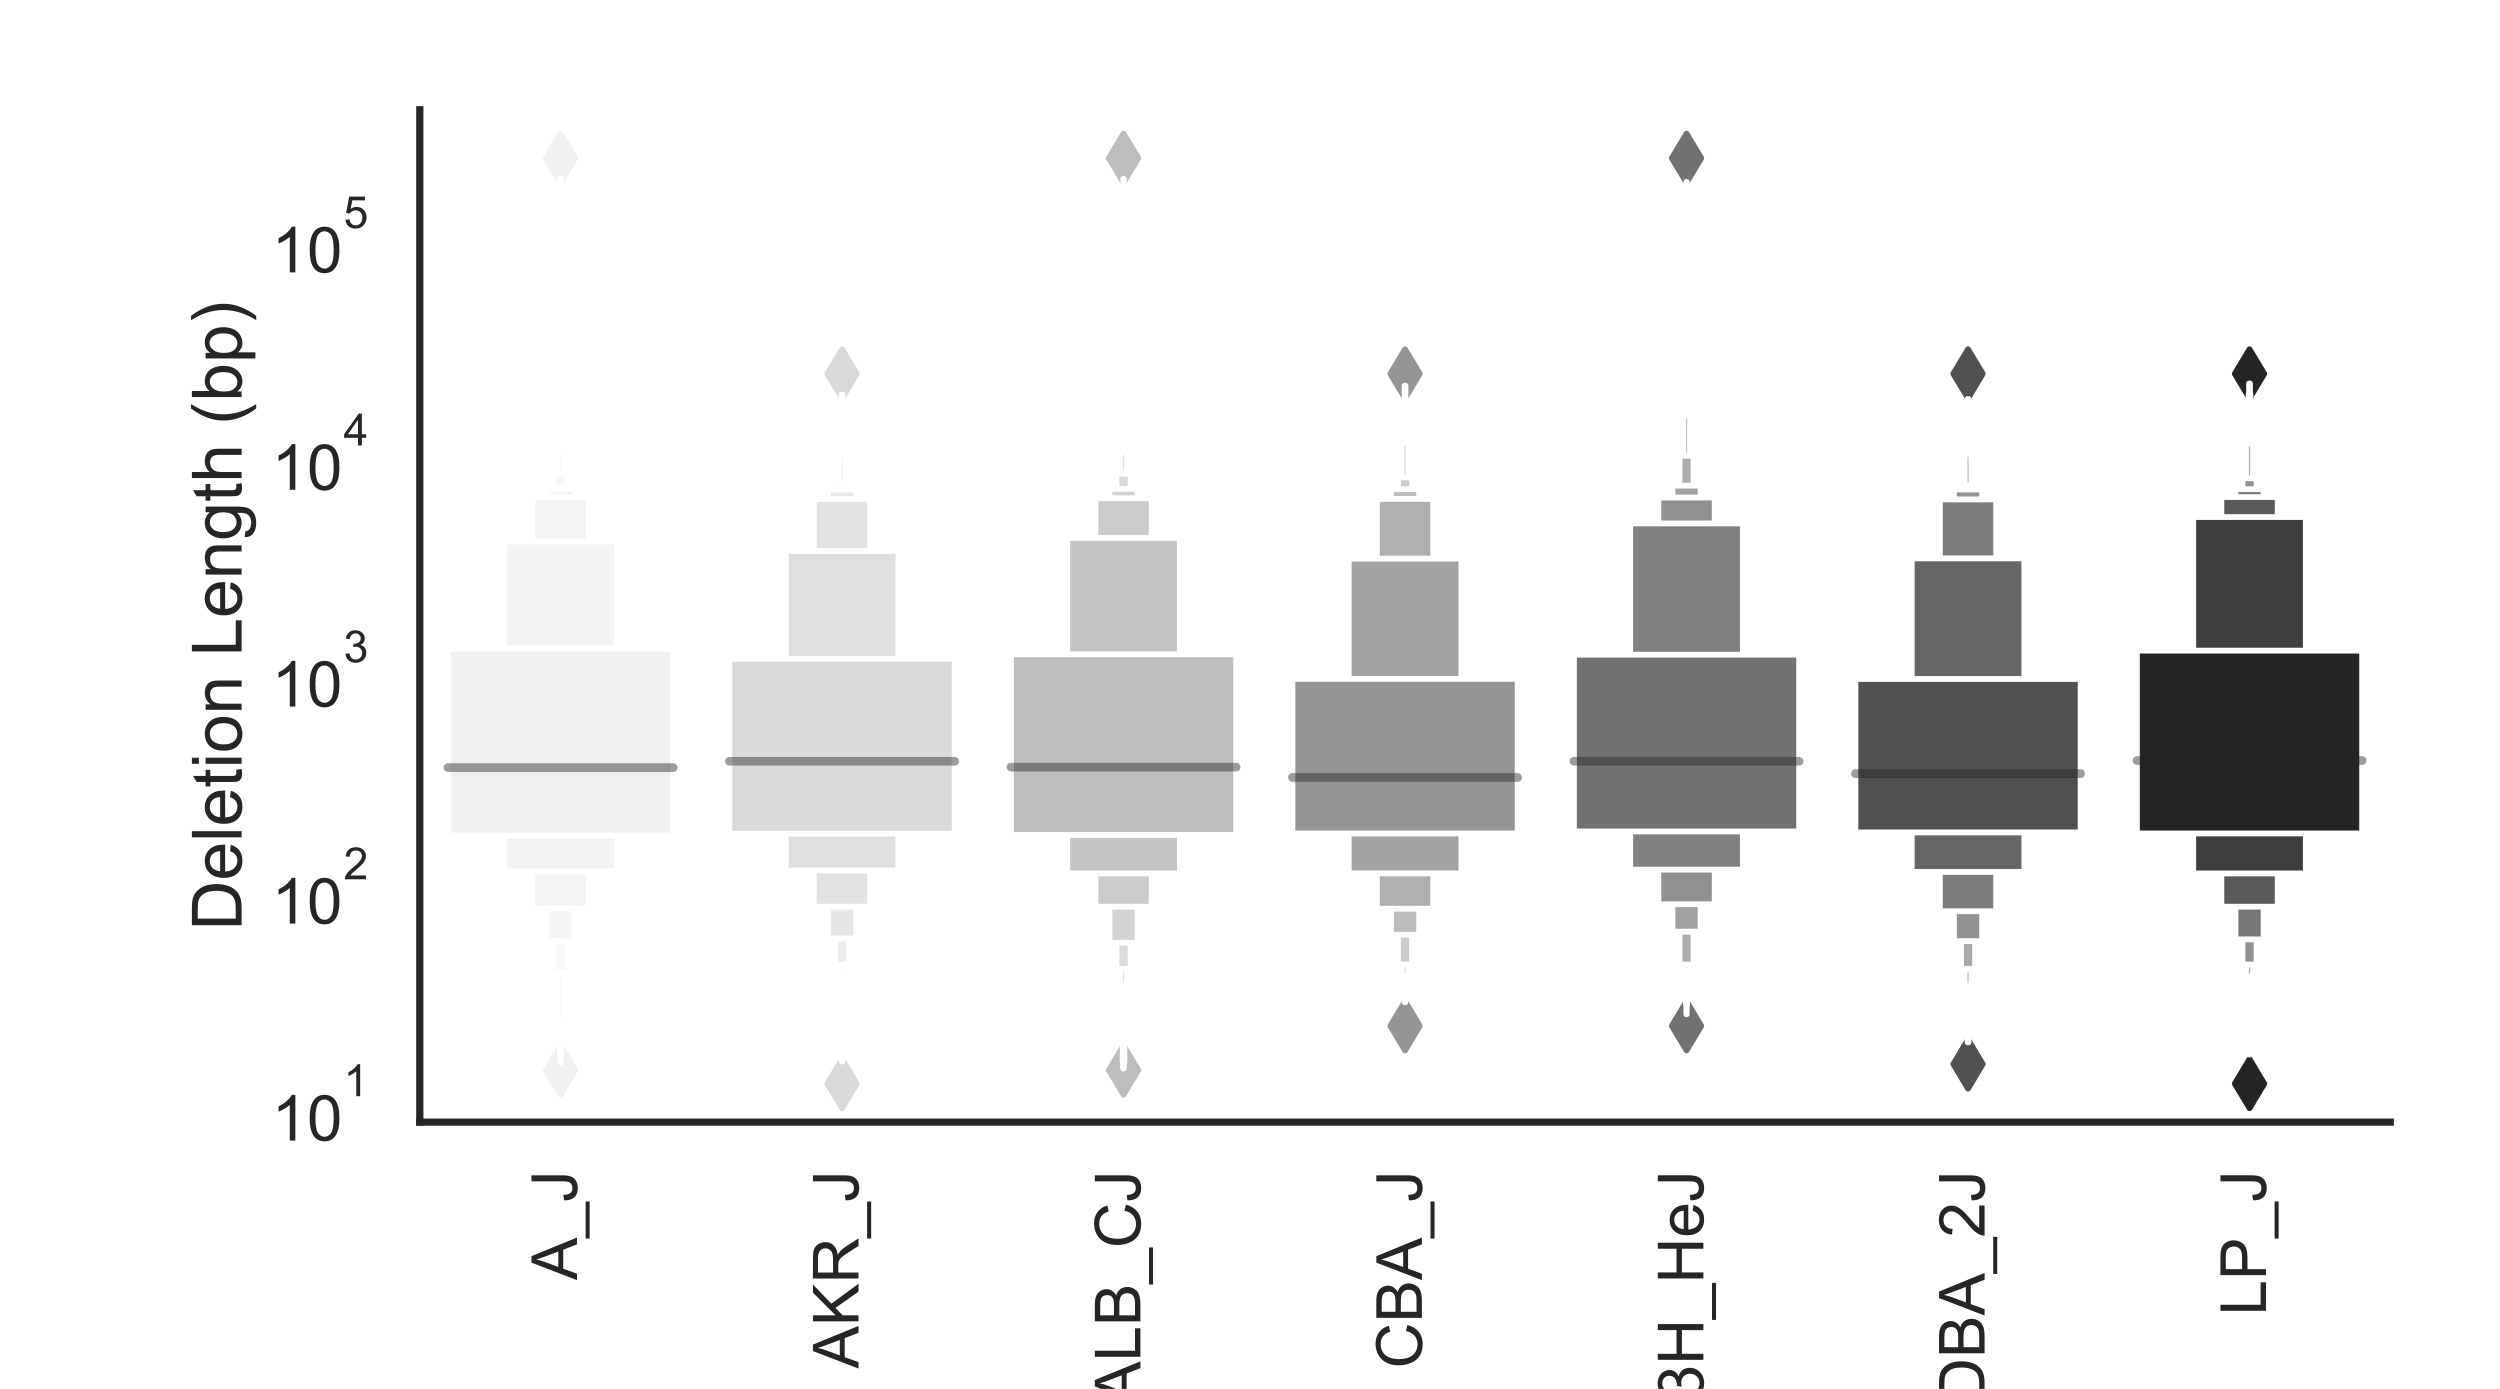 <?xml version="1.0" encoding="utf-8" standalone="no"?>
<!DOCTYPE svg PUBLIC "-//W3C//DTD SVG 1.1//EN"
  "http://www.w3.org/Graphics/SVG/1.1/DTD/svg11.dtd">
<!-- Created with matplotlib (https://matplotlib.org/) -->
<svg height="360pt" version="1.1" viewBox="0 0 648 360" width="648pt" xmlns="http://www.w3.org/2000/svg" xmlns:xlink="http://www.w3.org/1999/xlink">
 <defs>
  <style type="text/css">
*{stroke-linecap:butt;stroke-linejoin:round;}
  </style>
 </defs>
 <g id="figure_1">
  <g id="patch_1">
   <path d="M 0 360 
L 648 360 
L 648 0 
L 0 0 
z
" style="fill:#ffffff;"/>
  </g>
  <g id="axes_1">
   <g id="patch_2">
    <path d="M 108.815 290.857 
L 619.56 290.857 
L 619.56 28.44 
L 108.815 28.44 
z
" style="fill:#ffffff;"/>
   </g>
   <g id="matplotlib.axis_1">
    <g id="xtick_1">
     <g id="text_1">
      <!-- A_J -->
      <defs>
       <path d="M -0.141 0 
L 27.344 71.578 
L 37.547 71.578 
L 66.844 0 
L 56.062 0 
L 47.703 21.688 
L 17.781 21.688 
L 9.906 0 
z
M 20.516 29.391 
L 44.781 29.391 
L 37.312 49.219 
Q 33.891 58.25 32.234 64.062 
Q 30.859 57.172 28.375 50.391 
z
" id="ArialMT-65"/>
       <path d="M -1.516 -19.875 
L -1.516 -13.531 
L 56.734 -13.531 
L 56.734 -19.875 
z
" id="ArialMT-95"/>
       <path d="M 2.875 20.312 
L 11.422 21.484 
Q 11.766 13.281 14.5 10.25 
Q 17.234 7.234 22.078 7.234 
Q 25.641 7.234 28.219 8.859 
Q 30.812 10.5 31.781 13.297 
Q 32.766 16.109 32.766 22.266 
L 32.766 71.578 
L 42.234 71.578 
L 42.234 22.797 
Q 42.234 13.812 40.062 8.875 
Q 37.891 3.953 33.172 1.359 
Q 28.469 -1.219 22.125 -1.219 
Q 12.703 -1.219 7.688 4.203 
Q 2.688 9.625 2.875 20.312 
z
" id="ArialMT-74"/>
      </defs>
      <g style="fill:#262626;" transform="translate(149.562 331.788)rotate(-90)scale(0.165 -0.165)">
       <use xlink:href="#ArialMT-65"/>
       <use x="66.699" xlink:href="#ArialMT-95"/>
       <use x="122.314" xlink:href="#ArialMT-74"/>
      </g>
     </g>
    </g>
    <g id="xtick_2">
     <g id="text_2">
      <!-- AKR_J -->
      <defs>
       <path d="M 7.328 0 
L 7.328 71.578 
L 16.797 71.578 
L 16.797 36.078 
L 52.344 71.578 
L 65.188 71.578 
L 35.156 42.578 
L 66.5 0 
L 54 0 
L 28.516 36.234 
L 16.797 24.812 
L 16.797 0 
z
" id="ArialMT-75"/>
       <path d="M 7.859 0 
L 7.859 71.578 
L 39.594 71.578 
Q 49.172 71.578 54.141 69.641 
Q 59.125 67.719 62.109 62.828 
Q 65.094 57.953 65.094 52.047 
Q 65.094 44.438 60.156 39.203 
Q 55.219 33.984 44.922 32.562 
Q 48.688 30.766 50.641 29 
Q 54.781 25.203 58.5 19.484 
L 70.953 0 
L 59.031 0 
L 49.562 14.891 
Q 45.406 21.344 42.719 24.75 
Q 40.047 28.172 37.922 29.531 
Q 35.797 30.906 33.594 31.453 
Q 31.984 31.781 28.328 31.781 
L 17.328 31.781 
L 17.328 0 
z
M 17.328 39.984 
L 37.703 39.984 
Q 44.188 39.984 47.844 41.328 
Q 51.516 42.672 53.422 45.625 
Q 55.328 48.578 55.328 52.047 
Q 55.328 57.125 51.641 60.391 
Q 47.953 63.672 39.984 63.672 
L 17.328 63.672 
z
" id="ArialMT-82"/>
      </defs>
      <g style="fill:#262626;" transform="translate(222.526 354.711)rotate(-90)scale(0.165 -0.165)">
       <use xlink:href="#ArialMT-65"/>
       <use x="66.699" xlink:href="#ArialMT-75"/>
       <use x="133.398" xlink:href="#ArialMT-82"/>
       <use x="205.615" xlink:href="#ArialMT-95"/>
       <use x="261.23" xlink:href="#ArialMT-74"/>
      </g>
     </g>
    </g>
    <g id="xtick_3">
     <g id="text_3">
      <!-- BALB_CJ -->
      <defs>
       <path d="M 7.328 0 
L 7.328 71.578 
L 34.188 71.578 
Q 42.391 71.578 47.344 69.406 
Q 52.297 67.234 55.094 62.719 
Q 57.906 58.203 57.906 53.266 
Q 57.906 48.688 55.422 44.625 
Q 52.938 40.578 47.906 38.094 
Q 54.391 36.188 57.875 31.594 
Q 61.375 27 61.375 20.75 
Q 61.375 15.719 59.25 11.391 
Q 57.125 7.078 54 4.734 
Q 50.875 2.391 46.156 1.188 
Q 41.453 0 34.625 0 
z
M 16.797 41.5 
L 32.281 41.5 
Q 38.578 41.5 41.312 42.328 
Q 44.922 43.406 46.75 45.891 
Q 48.578 48.391 48.578 52.156 
Q 48.578 55.719 46.875 58.422 
Q 45.172 61.141 41.984 62.141 
Q 38.812 63.141 31.109 63.141 
L 16.797 63.141 
z
M 16.797 8.453 
L 34.625 8.453 
Q 39.203 8.453 41.062 8.797 
Q 44.344 9.375 46.531 10.734 
Q 48.734 12.109 50.141 14.719 
Q 51.562 17.328 51.562 20.75 
Q 51.562 24.75 49.516 27.703 
Q 47.469 30.672 43.828 31.859 
Q 40.188 33.062 33.344 33.062 
L 16.797 33.062 
z
" id="ArialMT-66"/>
       <path d="M 7.328 0 
L 7.328 71.578 
L 16.797 71.578 
L 16.797 8.453 
L 52.047 8.453 
L 52.047 0 
z
" id="ArialMT-76"/>
       <path d="M 58.797 25.094 
L 68.266 22.703 
Q 65.281 11.031 57.547 4.906 
Q 49.812 -1.219 38.625 -1.219 
Q 27.047 -1.219 19.797 3.484 
Q 12.547 8.203 8.766 17.141 
Q 4.984 26.078 4.984 36.328 
Q 4.984 47.516 9.25 55.828 
Q 13.531 64.156 21.406 68.469 
Q 29.297 72.797 38.766 72.797 
Q 49.516 72.797 56.828 67.328 
Q 64.156 61.859 67.047 51.953 
L 57.719 49.75 
Q 55.219 57.562 50.484 61.125 
Q 45.75 64.703 38.578 64.703 
Q 30.328 64.703 24.781 60.734 
Q 19.234 56.781 16.984 50.109 
Q 14.75 43.453 14.75 36.375 
Q 14.75 27.25 17.406 20.438 
Q 20.062 13.625 25.672 10.25 
Q 31.297 6.891 37.844 6.891 
Q 45.797 6.891 51.312 11.469 
Q 56.844 16.062 58.797 25.094 
z
" id="ArialMT-67"/>
      </defs>
      <g style="fill:#262626;" transform="translate(295.59 374.892)rotate(-90)scale(0.165 -0.165)">
       <use xlink:href="#ArialMT-66"/>
       <use x="66.699" xlink:href="#ArialMT-65"/>
       <use x="133.398" xlink:href="#ArialMT-76"/>
       <use x="189.014" xlink:href="#ArialMT-66"/>
       <use x="255.713" xlink:href="#ArialMT-95"/>
       <use x="311.328" xlink:href="#ArialMT-67"/>
       <use x="383.545" xlink:href="#ArialMT-74"/>
      </g>
     </g>
    </g>
    <g id="xtick_4">
     <g id="text_4">
      <!-- CBA_J -->
      <g style="fill:#262626;" transform="translate(368.554 354.711)rotate(-90)scale(0.165 -0.165)">
       <use xlink:href="#ArialMT-67"/>
       <use x="72.217" xlink:href="#ArialMT-66"/>
       <use x="138.916" xlink:href="#ArialMT-65"/>
       <use x="205.615" xlink:href="#ArialMT-95"/>
       <use x="261.23" xlink:href="#ArialMT-74"/>
      </g>
     </g>
    </g>
    <g id="xtick_5">
     <g id="text_5">
      <!-- C3H_HeJ -->
      <defs>
       <path d="M 4.203 18.891 
L 12.984 20.062 
Q 14.5 12.594 18.141 9.297 
Q 21.781 6 27 6 
Q 33.203 6 37.469 10.297 
Q 41.75 14.594 41.75 20.953 
Q 41.75 27 37.797 30.922 
Q 33.844 34.859 27.734 34.859 
Q 25.25 34.859 21.531 33.891 
L 22.516 41.609 
Q 23.391 41.5 23.922 41.5 
Q 29.547 41.5 34.031 44.422 
Q 38.531 47.359 38.531 53.469 
Q 38.531 58.297 35.25 61.469 
Q 31.984 64.656 26.812 64.656 
Q 21.688 64.656 18.266 61.422 
Q 14.844 58.203 13.875 51.766 
L 5.078 53.328 
Q 6.688 62.156 12.391 67.016 
Q 18.109 71.875 26.609 71.875 
Q 32.469 71.875 37.391 69.359 
Q 42.328 66.844 44.938 62.5 
Q 47.562 58.156 47.562 53.266 
Q 47.562 48.641 45.062 44.828 
Q 42.578 41.016 37.703 38.766 
Q 44.047 37.312 47.562 32.688 
Q 51.078 28.078 51.078 21.141 
Q 51.078 11.766 44.234 5.25 
Q 37.406 -1.266 26.953 -1.266 
Q 17.531 -1.266 11.297 4.344 
Q 5.078 9.969 4.203 18.891 
z
" id="ArialMT-51"/>
       <path d="M 8.016 0 
L 8.016 71.578 
L 17.484 71.578 
L 17.484 42.188 
L 54.688 42.188 
L 54.688 71.578 
L 64.156 71.578 
L 64.156 0 
L 54.688 0 
L 54.688 33.734 
L 17.484 33.734 
L 17.484 0 
z
" id="ArialMT-72"/>
       <path d="M 42.094 16.703 
L 51.172 15.578 
Q 49.031 7.625 43.219 3.219 
Q 37.406 -1.172 28.375 -1.172 
Q 17 -1.172 10.328 5.828 
Q 3.656 12.844 3.656 25.484 
Q 3.656 38.578 10.391 45.797 
Q 17.141 53.031 27.875 53.031 
Q 38.281 53.031 44.875 45.953 
Q 51.469 38.875 51.469 26.031 
Q 51.469 25.25 51.422 23.688 
L 12.75 23.688 
Q 13.234 15.141 17.578 10.594 
Q 21.922 6.062 28.422 6.062 
Q 33.25 6.062 36.672 8.594 
Q 40.094 11.141 42.094 16.703 
z
M 13.234 30.906 
L 42.188 30.906 
Q 41.609 37.453 38.875 40.719 
Q 34.672 45.797 27.984 45.797 
Q 21.922 45.797 17.797 41.75 
Q 13.672 37.703 13.234 30.906 
z
" id="ArialMT-101"/>
      </defs>
      <g style="fill:#262626;" transform="translate(441.517 374.882)rotate(-90)scale(0.165 -0.165)">
       <use xlink:href="#ArialMT-67"/>
       <use x="72.217" xlink:href="#ArialMT-51"/>
       <use x="127.832" xlink:href="#ArialMT-72"/>
       <use x="200.049" xlink:href="#ArialMT-95"/>
       <use x="255.664" xlink:href="#ArialMT-72"/>
       <use x="327.881" xlink:href="#ArialMT-101"/>
       <use x="383.496" xlink:href="#ArialMT-74"/>
      </g>
     </g>
    </g>
    <g id="xtick_6">
     <g id="text_6">
      <!-- DBA_2J -->
      <defs>
       <path d="M 7.719 0 
L 7.719 71.578 
L 32.375 71.578 
Q 40.719 71.578 45.125 70.562 
Q 51.266 69.141 55.609 65.438 
Q 61.281 60.641 64.078 53.188 
Q 66.891 45.75 66.891 36.188 
Q 66.891 28.031 64.984 21.734 
Q 63.094 15.438 60.109 11.297 
Q 57.125 7.172 53.578 4.797 
Q 50.047 2.438 45.047 1.219 
Q 40.047 0 33.547 0 
z
M 17.188 8.453 
L 32.469 8.453 
Q 39.547 8.453 43.578 9.766 
Q 47.609 11.078 50 13.484 
Q 53.375 16.844 55.25 22.531 
Q 57.125 28.219 57.125 36.328 
Q 57.125 47.562 53.438 53.594 
Q 49.75 59.625 44.484 61.672 
Q 40.672 63.141 32.234 63.141 
L 17.188 63.141 
z
" id="ArialMT-68"/>
       <path d="M 50.344 8.453 
L 50.344 0 
L 3.031 0 
Q 2.938 3.172 4.047 6.109 
Q 5.859 10.938 9.828 15.625 
Q 13.812 20.312 21.344 26.469 
Q 33.016 36.031 37.109 41.625 
Q 41.219 47.219 41.219 52.203 
Q 41.219 57.422 37.469 61 
Q 33.734 64.594 27.734 64.594 
Q 21.391 64.594 17.578 60.781 
Q 13.766 56.984 13.719 50.25 
L 4.688 51.172 
Q 5.609 61.281 11.656 66.578 
Q 17.719 71.875 27.938 71.875 
Q 38.234 71.875 44.234 66.156 
Q 50.25 60.453 50.25 52 
Q 50.25 47.703 48.484 43.547 
Q 46.734 39.406 42.656 34.812 
Q 38.578 30.219 29.109 22.219 
Q 21.188 15.578 18.938 13.203 
Q 16.703 10.844 15.234 8.453 
z
" id="ArialMT-50"/>
      </defs>
      <g style="fill:#262626;" transform="translate(514.405 363.886)rotate(-90)scale(0.165 -0.165)">
       <use xlink:href="#ArialMT-68"/>
       <use x="72.217" xlink:href="#ArialMT-66"/>
       <use x="138.916" xlink:href="#ArialMT-65"/>
       <use x="205.615" xlink:href="#ArialMT-95"/>
       <use x="261.23" xlink:href="#ArialMT-50"/>
       <use x="316.846" xlink:href="#ArialMT-74"/>
      </g>
     </g>
    </g>
    <g id="xtick_7">
     <g id="text_7">
      <!-- LP_J -->
      <defs>
       <path d="M 7.719 0 
L 7.719 71.578 
L 34.719 71.578 
Q 41.844 71.578 45.609 70.906 
Q 50.875 70.016 54.438 67.547 
Q 58.016 65.094 60.188 60.641 
Q 62.359 56.203 62.359 50.875 
Q 62.359 41.75 56.547 35.422 
Q 50.734 29.109 35.547 29.109 
L 17.188 29.109 
L 17.188 0 
z
M 17.188 37.547 
L 35.688 37.547 
Q 44.875 37.547 48.734 40.969 
Q 52.594 44.391 52.594 50.594 
Q 52.594 55.078 50.312 58.266 
Q 48.047 61.469 44.344 62.5 
Q 41.938 63.141 35.5 63.141 
L 17.188 63.141 
z
" id="ArialMT-80"/>
      </defs>
      <g style="fill:#262626;" transform="translate(587.344 340.964)rotate(-90)scale(0.165 -0.165)">
       <use xlink:href="#ArialMT-76"/>
       <use x="55.615" xlink:href="#ArialMT-80"/>
       <use x="122.314" xlink:href="#ArialMT-95"/>
       <use x="177.93" xlink:href="#ArialMT-74"/>
      </g>
     </g>
    </g>
   </g>
   <g id="matplotlib.axis_2">
    <g id="ytick_1">
     <g id="text_8">
      <!-- $\mathdefault{10^{1}}$ -->
      <defs>
       <path d="M 37.25 0 
L 28.469 0 
L 28.469 56 
Q 25.297 52.984 20.141 49.953 
Q 14.984 46.922 10.891 45.406 
L 10.891 53.906 
Q 18.266 57.375 23.781 62.297 
Q 29.297 67.234 31.594 71.875 
L 37.25 71.875 
z
" id="ArialMT-49"/>
       <path d="M 4.156 35.297 
Q 4.156 48 6.766 55.734 
Q 9.375 63.484 14.516 67.672 
Q 19.672 71.875 27.484 71.875 
Q 33.25 71.875 37.594 69.547 
Q 41.938 67.234 44.766 62.859 
Q 47.609 58.5 49.219 52.219 
Q 50.828 45.953 50.828 35.297 
Q 50.828 22.703 48.234 14.969 
Q 45.656 7.234 40.5 3 
Q 35.359 -1.219 27.484 -1.219 
Q 17.141 -1.219 11.234 6.203 
Q 4.156 15.141 4.156 35.297 
z
M 13.188 35.297 
Q 13.188 17.672 17.312 11.828 
Q 21.438 6 27.484 6 
Q 33.547 6 37.672 11.859 
Q 41.797 17.719 41.797 35.297 
Q 41.797 52.984 37.672 58.781 
Q 33.547 64.594 27.391 64.594 
Q 21.344 64.594 17.719 59.469 
Q 13.188 52.938 13.188 35.297 
z
" id="ArialMT-48"/>
      </defs>
      <g style="fill:#262626;" transform="translate(70.41 295.803)scale(0.165 -0.165)">
       <use transform="translate(0 0.994)" xlink:href="#ArialMT-49"/>
       <use transform="translate(55.615 0.994)" xlink:href="#ArialMT-48"/>
       <use transform="translate(112.973 70.688)scale(0.7)" xlink:href="#ArialMT-49"/>
      </g>
     </g>
    </g>
    <g id="ytick_2">
     <g id="text_9">
      <!-- $\mathdefault{10^{2}}$ -->
      <g style="fill:#262626;" transform="translate(70.41 239.562)scale(0.165 -0.165)">
       <use transform="translate(0 0.994)" xlink:href="#ArialMT-49"/>
       <use transform="translate(55.615 0.994)" xlink:href="#ArialMT-48"/>
       <use transform="translate(112.973 70.688)scale(0.7)" xlink:href="#ArialMT-50"/>
      </g>
     </g>
    </g>
    <g id="ytick_3">
     <g id="text_10">
      <!-- $\mathdefault{10^{3}}$ -->
      <g style="fill:#262626;" transform="translate(70.41 183.321)scale(0.165 -0.165)">
       <use transform="translate(0 0.994)" xlink:href="#ArialMT-49"/>
       <use transform="translate(55.615 0.994)" xlink:href="#ArialMT-48"/>
       <use transform="translate(112.973 70.688)scale(0.7)" xlink:href="#ArialMT-51"/>
      </g>
     </g>
    </g>
    <g id="ytick_4">
     <g id="text_11">
      <!-- $\mathdefault{10^{4}}$ -->
      <defs>
       <path d="M 32.328 0 
L 32.328 17.141 
L 1.266 17.141 
L 1.266 25.203 
L 33.938 71.578 
L 41.109 71.578 
L 41.109 25.203 
L 50.781 25.203 
L 50.781 17.141 
L 41.109 17.141 
L 41.109 0 
z
M 32.328 25.203 
L 32.328 57.469 
L 9.906 25.203 
z
" id="ArialMT-52"/>
      </defs>
      <g style="fill:#262626;" transform="translate(70.41 126.998)scale(0.165 -0.165)">
       <use transform="translate(0 0.202)" xlink:href="#ArialMT-49"/>
       <use transform="translate(55.615 0.202)" xlink:href="#ArialMT-48"/>
       <use transform="translate(112.973 69.895)scale(0.7)" xlink:href="#ArialMT-52"/>
      </g>
     </g>
    </g>
    <g id="ytick_5">
     <g id="text_12">
      <!-- $\mathdefault{10^{5}}$ -->
      <defs>
       <path d="M 4.156 18.75 
L 13.375 19.531 
Q 14.406 12.797 18.141 9.391 
Q 21.875 6 27.156 6 
Q 33.5 6 37.891 10.781 
Q 42.281 15.578 42.281 23.484 
Q 42.281 31 38.062 35.344 
Q 33.844 39.703 27 39.703 
Q 22.75 39.703 19.328 37.766 
Q 15.922 35.844 13.969 32.766 
L 5.719 33.844 
L 12.641 70.609 
L 48.25 70.609 
L 48.25 62.203 
L 19.672 62.203 
L 15.828 42.969 
Q 22.266 47.469 29.344 47.469 
Q 38.719 47.469 45.156 40.969 
Q 51.609 34.469 51.609 24.266 
Q 51.609 14.547 45.953 7.469 
Q 39.062 -1.219 27.156 -1.219 
Q 17.391 -1.219 11.203 4.25 
Q 5.031 9.719 4.156 18.75 
z
" id="ArialMT-53"/>
      </defs>
      <g style="fill:#262626;" transform="translate(70.41 70.757)scale(0.165 -0.165)">
       <use transform="translate(0 0.88)" xlink:href="#ArialMT-49"/>
       <use transform="translate(55.615 0.88)" xlink:href="#ArialMT-48"/>
       <use transform="translate(112.973 70.573)scale(0.7)" xlink:href="#ArialMT-53"/>
      </g>
     </g>
    </g>
    <g id="ytick_6"/>
    <g id="ytick_7"/>
    <g id="ytick_8"/>
    <g id="ytick_9"/>
    <g id="ytick_10"/>
    <g id="ytick_11"/>
    <g id="ytick_12"/>
    <g id="ytick_13"/>
    <g id="ytick_14"/>
    <g id="ytick_15"/>
    <g id="ytick_16"/>
    <g id="ytick_17"/>
    <g id="ytick_18"/>
    <g id="ytick_19"/>
    <g id="ytick_20"/>
    <g id="ytick_21"/>
    <g id="ytick_22"/>
    <g id="ytick_23"/>
    <g id="ytick_24"/>
    <g id="ytick_25"/>
    <g id="ytick_26"/>
    <g id="ytick_27"/>
    <g id="ytick_28"/>
    <g id="ytick_29"/>
    <g id="ytick_30"/>
    <g id="ytick_31"/>
    <g id="ytick_32"/>
    <g id="ytick_33"/>
    <g id="ytick_34"/>
    <g id="ytick_35"/>
    <g id="ytick_36"/>
    <g id="ytick_37"/>
    <g id="ytick_38"/>
    <g id="ytick_39"/>
    <g id="ytick_40"/>
    <g id="ytick_41"/>
    <g id="text_13">
     <!-- Deletion Length (bp) -->
     <defs>
      <path d="M 6.391 0 
L 6.391 71.578 
L 15.188 71.578 
L 15.188 0 
z
" id="ArialMT-108"/>
      <path d="M 25.781 7.859 
L 27.047 0.094 
Q 23.344 -0.688 20.406 -0.688 
Q 15.625 -0.688 12.984 0.828 
Q 10.359 2.344 9.281 4.812 
Q 8.203 7.281 8.203 15.188 
L 8.203 45.016 
L 1.766 45.016 
L 1.766 51.859 
L 8.203 51.859 
L 8.203 64.703 
L 16.938 69.969 
L 16.938 51.859 
L 25.781 51.859 
L 25.781 45.016 
L 16.938 45.016 
L 16.938 14.703 
Q 16.938 10.938 17.406 9.859 
Q 17.875 8.797 18.922 8.156 
Q 19.969 7.516 21.922 7.516 
Q 23.391 7.516 25.781 7.859 
z
" id="ArialMT-116"/>
      <path d="M 6.641 61.469 
L 6.641 71.578 
L 15.438 71.578 
L 15.438 61.469 
z
M 6.641 0 
L 6.641 51.859 
L 15.438 51.859 
L 15.438 0 
z
" id="ArialMT-105"/>
      <path d="M 3.328 25.922 
Q 3.328 40.328 11.328 47.266 
Q 18.016 53.031 27.641 53.031 
Q 38.328 53.031 45.109 46.016 
Q 51.906 39.016 51.906 26.656 
Q 51.906 16.656 48.906 10.906 
Q 45.906 5.172 40.156 2 
Q 34.422 -1.172 27.641 -1.172 
Q 16.75 -1.172 10.031 5.812 
Q 3.328 12.797 3.328 25.922 
z
M 12.359 25.922 
Q 12.359 15.969 16.703 11.016 
Q 21.047 6.062 27.641 6.062 
Q 34.188 6.062 38.531 11.031 
Q 42.875 16.016 42.875 26.219 
Q 42.875 35.844 38.5 40.797 
Q 34.125 45.75 27.641 45.75 
Q 21.047 45.75 16.703 40.812 
Q 12.359 35.891 12.359 25.922 
z
" id="ArialMT-111"/>
      <path d="M 6.594 0 
L 6.594 51.859 
L 14.5 51.859 
L 14.5 44.484 
Q 20.219 53.031 31 53.031 
Q 35.688 53.031 39.625 51.344 
Q 43.562 49.656 45.516 46.922 
Q 47.469 44.188 48.25 40.438 
Q 48.734 37.984 48.734 31.891 
L 48.734 0 
L 39.938 0 
L 39.938 31.547 
Q 39.938 36.922 38.906 39.578 
Q 37.891 42.234 35.281 43.812 
Q 32.672 45.406 29.156 45.406 
Q 23.531 45.406 19.453 41.844 
Q 15.375 38.281 15.375 28.328 
L 15.375 0 
z
" id="ArialMT-110"/>
      <path id="ArialMT-32"/>
      <path d="M 4.984 -4.297 
L 13.531 -5.562 
Q 14.062 -9.516 16.5 -11.328 
Q 19.781 -13.766 25.438 -13.766 
Q 31.547 -13.766 34.859 -11.328 
Q 38.188 -8.891 39.359 -4.5 
Q 40.047 -1.812 39.984 6.781 
Q 34.234 0 25.641 0 
Q 14.938 0 9.078 7.719 
Q 3.219 15.438 3.219 26.219 
Q 3.219 33.641 5.906 39.906 
Q 8.594 46.188 13.688 49.609 
Q 18.797 53.031 25.688 53.031 
Q 34.859 53.031 40.828 45.609 
L 40.828 51.859 
L 48.922 51.859 
L 48.922 7.031 
Q 48.922 -5.078 46.453 -10.125 
Q 44 -15.188 38.641 -18.109 
Q 33.297 -21.047 25.484 -21.047 
Q 16.219 -21.047 10.5 -16.875 
Q 4.781 -12.703 4.984 -4.297 
z
M 12.25 26.859 
Q 12.25 16.656 16.297 11.969 
Q 20.359 7.281 26.469 7.281 
Q 32.516 7.281 36.609 11.938 
Q 40.719 16.609 40.719 26.562 
Q 40.719 36.078 36.5 40.906 
Q 32.281 45.75 26.312 45.75 
Q 20.453 45.75 16.344 40.984 
Q 12.25 36.234 12.25 26.859 
z
" id="ArialMT-103"/>
      <path d="M 6.594 0 
L 6.594 71.578 
L 15.375 71.578 
L 15.375 45.906 
Q 21.531 53.031 30.906 53.031 
Q 36.672 53.031 40.922 50.75 
Q 45.172 48.484 47 44.484 
Q 48.828 40.484 48.828 32.859 
L 48.828 0 
L 40.047 0 
L 40.047 32.859 
Q 40.047 39.453 37.188 42.453 
Q 34.328 45.453 29.109 45.453 
Q 25.203 45.453 21.75 43.422 
Q 18.312 41.406 16.844 37.938 
Q 15.375 34.469 15.375 28.375 
L 15.375 0 
z
" id="ArialMT-104"/>
      <path d="M 23.391 -21.047 
Q 16.109 -11.859 11.078 0.438 
Q 6.062 12.75 6.062 25.922 
Q 6.062 37.547 9.812 48.188 
Q 14.203 60.547 23.391 72.797 
L 29.688 72.797 
Q 23.781 62.641 21.875 58.297 
Q 18.891 51.562 17.188 44.234 
Q 15.094 35.109 15.094 25.875 
Q 15.094 2.391 29.688 -21.047 
z
" id="ArialMT-40"/>
      <path d="M 14.703 0 
L 6.547 0 
L 6.547 71.578 
L 15.328 71.578 
L 15.328 46.047 
Q 20.906 53.031 29.547 53.031 
Q 34.328 53.031 38.594 51.094 
Q 42.875 49.172 45.625 45.672 
Q 48.391 42.188 49.953 37.25 
Q 51.516 32.328 51.516 26.703 
Q 51.516 13.375 44.922 6.094 
Q 38.328 -1.172 29.109 -1.172 
Q 19.922 -1.172 14.703 6.5 
z
M 14.594 26.312 
Q 14.594 17 17.141 12.844 
Q 21.297 6.062 28.375 6.062 
Q 34.125 6.062 38.328 11.062 
Q 42.531 16.062 42.531 25.984 
Q 42.531 36.141 38.5 40.969 
Q 34.469 45.797 28.766 45.797 
Q 23 45.797 18.797 40.797 
Q 14.594 35.797 14.594 26.312 
z
" id="ArialMT-98"/>
      <path d="M 6.594 -19.875 
L 6.594 51.859 
L 14.594 51.859 
L 14.594 45.125 
Q 17.438 49.078 21 51.047 
Q 24.562 53.031 29.641 53.031 
Q 36.281 53.031 41.359 49.609 
Q 46.438 46.188 49.016 39.953 
Q 51.609 33.734 51.609 26.312 
Q 51.609 18.359 48.75 11.984 
Q 45.906 5.609 40.453 2.219 
Q 35.016 -1.172 29 -1.172 
Q 24.609 -1.172 21.109 0.688 
Q 17.625 2.547 15.375 5.375 
L 15.375 -19.875 
z
M 14.547 25.641 
Q 14.547 15.625 18.594 10.844 
Q 22.656 6.062 28.422 6.062 
Q 34.281 6.062 38.453 11.016 
Q 42.625 15.969 42.625 26.375 
Q 42.625 36.281 38.547 41.203 
Q 34.469 46.141 28.812 46.141 
Q 23.188 46.141 18.859 40.891 
Q 14.547 35.641 14.547 25.641 
z
" id="ArialMT-112"/>
      <path d="M 12.359 -21.047 
L 6.062 -21.047 
Q 20.656 2.391 20.656 25.875 
Q 20.656 35.062 18.562 44.094 
Q 16.891 51.422 13.922 58.156 
Q 12.016 62.547 6.062 72.797 
L 12.359 72.797 
Q 21.531 60.547 25.922 48.188 
Q 29.688 37.547 29.688 25.922 
Q 29.688 12.75 24.625 0.438 
Q 19.578 -11.859 12.359 -21.047 
z
" id="ArialMT-41"/>
     </defs>
     <g style="fill:#262626;" transform="translate(62.622 241.195)rotate(-90)scale(0.18 -0.18)">
      <use xlink:href="#ArialMT-68"/>
      <use x="72.217" xlink:href="#ArialMT-101"/>
      <use x="127.832" xlink:href="#ArialMT-108"/>
      <use x="150.049" xlink:href="#ArialMT-101"/>
      <use x="205.664" xlink:href="#ArialMT-116"/>
      <use x="233.447" xlink:href="#ArialMT-105"/>
      <use x="255.664" xlink:href="#ArialMT-111"/>
      <use x="311.279" xlink:href="#ArialMT-110"/>
      <use x="366.895" xlink:href="#ArialMT-32"/>
      <use x="394.678" xlink:href="#ArialMT-76"/>
      <use x="450.293" xlink:href="#ArialMT-101"/>
      <use x="505.908" xlink:href="#ArialMT-110"/>
      <use x="561.523" xlink:href="#ArialMT-103"/>
      <use x="617.139" xlink:href="#ArialMT-116"/>
      <use x="644.922" xlink:href="#ArialMT-104"/>
      <use x="700.537" xlink:href="#ArialMT-32"/>
      <use x="728.32" xlink:href="#ArialMT-40"/>
      <use x="761.621" xlink:href="#ArialMT-98"/>
      <use x="817.236" xlink:href="#ArialMT-112"/>
      <use x="872.852" xlink:href="#ArialMT-41"/>
     </g>
    </g>
   </g>
   <g id="PathCollection_1">
    <defs>
     <path d="M -0 6.364 
L 3.818 0 
L 0 -6.364 
L -3.818 -0 
z
" id="mc392b804f3" style="stroke:#f0f0f0;stroke-width:1.5;"/>
    </defs>
    <g clip-path="url(#p01d5f72ac4)">
     <use style="fill:#f0f0f0;stroke:#f0f0f0;stroke-width:1.5;" x="145.297" xlink:href="#mc392b804f3" y="277.392"/>
     <use style="fill:#f0f0f0;stroke:#f0f0f0;stroke-width:1.5;" x="145.297" xlink:href="#mc392b804f3" y="40.991"/>
    </g>
   </g>
   <g id="PatchCollection_1">
    <path clip-path="url(#p01d5f72ac4)" d="M 145.24 275.363 
L 145.354 275.363 
L 145.354 46.209 
L 145.24 46.209 
z
" style="fill:#ffffff;stroke:#ffffff;stroke-width:1.5;"/>
    <path clip-path="url(#p01d5f72ac4)" d="M 145.183 273.491 
L 145.411 273.491 
L 145.411 52.853 
L 145.183 52.853 
z
" style="fill:#fdfdfd;stroke:#ffffff;stroke-width:1.5;"/>
    <path clip-path="url(#p01d5f72ac4)" d="M 145.069 270.317 
L 145.525 270.317 
L 145.525 74.659 
L 145.069 74.659 
z
" style="fill:#fcfcfc;stroke:#ffffff;stroke-width:1.5;"/>
    <path clip-path="url(#p01d5f72ac4)" d="M 144.841 268.992 
L 145.753 268.992 
L 145.753 107.435 
L 144.841 107.435 
z
" style="fill:#fafafa;stroke:#ffffff;stroke-width:1.5;"/>
    <path clip-path="url(#p01d5f72ac4)" d="M 144.385 265.129 
L 146.209 265.129 
L 146.209 117.124 
L 144.385 117.124 
z
" style="fill:#f8f8f8;stroke:#ffffff;stroke-width:1.5;"/>
    <path clip-path="url(#p01d5f72ac4)" d="M 143.473 252.062 
L 147.121 252.062 
L 147.121 122.549 
L 143.473 122.549 
z
" style="fill:#f7f7f7;stroke:#ffffff;stroke-width:1.5;"/>
    <path clip-path="url(#p01d5f72ac4)" d="M 141.649 243.838 
L 148.945 243.838 
L 148.945 126.669 
L 141.649 126.669 
z
" style="fill:#f5f5f5;stroke:#ffffff;stroke-width:1.5;"/>
    <path clip-path="url(#p01d5f72ac4)" d="M 138 235.459 
L 152.593 235.459 
L 152.593 128.984 
L 138 128.984 
z
" style="fill:#f3f3f3;stroke:#ffffff;stroke-width:1.5;"/>
    <path clip-path="url(#p01d5f72ac4)" d="M 130.704 225.899 
L 159.889 225.899 
L 159.889 140.397 
L 130.704 140.397 
z
" style="fill:#f2f2f2;stroke:#ffffff;stroke-width:1.5;"/>
    <path clip-path="url(#p01d5f72ac4)" d="M 116.111 216.562 
L 174.482 216.562 
L 174.482 168.143 
L 116.111 168.143 
z
" style="fill:#f0f0f0;stroke:#ffffff;stroke-width:1.5;"/>
   </g>
   <g id="PathCollection_2">
    <defs>
     <path d="M -0 6.364 
L 3.818 0 
L 0 -6.364 
L -3.818 -0 
z
" id="mb00806ef73" style="stroke:#d9d9d9;stroke-width:1.5;"/>
    </defs>
    <g clip-path="url(#p01d5f72ac4)">
     <use style="fill:#d9d9d9;stroke:#d9d9d9;stroke-width:1.5;" x="218.26" xlink:href="#mb00806ef73" y="280.887"/>
     <use style="fill:#d9d9d9;stroke:#d9d9d9;stroke-width:1.5;" x="218.26" xlink:href="#mb00806ef73" y="96.884"/>
    </g>
   </g>
   <g id="PatchCollection_2">
    <path clip-path="url(#p01d5f72ac4)" d="M 218.146 275.155 
L 218.374 275.155 
L 218.374 102.267 
L 218.146 102.267 
z
" style="fill:#ffffff;stroke:#ffffff;stroke-width:1.5;"/>
    <path clip-path="url(#p01d5f72ac4)" d="M 218.032 270.516 
L 218.488 270.516 
L 218.488 109.182 
L 218.032 109.182 
z
" style="fill:#fafafa;stroke:#ffffff;stroke-width:1.5;"/>
    <path clip-path="url(#p01d5f72ac4)" d="M 217.804 266.055 
L 218.716 266.055 
L 218.716 112.591 
L 217.804 112.591 
z
" style="fill:#f5f5f5;stroke:#ffffff;stroke-width:1.5;"/>
    <path clip-path="url(#p01d5f72ac4)" d="M 217.348 251.949 
L 219.172 251.949 
L 219.172 117.83 
L 217.348 117.83 
z
" style="fill:#f1f1f1;stroke:#ffffff;stroke-width:1.5;"/>
    <path clip-path="url(#p01d5f72ac4)" d="M 216.436 250.021 
L 220.084 250.021 
L 220.084 125.285 
L 216.436 125.285 
z
" style="fill:#ececec;stroke:#ffffff;stroke-width:1.5;"/>
    <path clip-path="url(#p01d5f72ac4)" d="M 214.612 243.24 
L 221.909 243.24 
L 221.909 126.875 
L 214.612 126.875 
z
" style="fill:#e7e7e7;stroke:#ffffff;stroke-width:1.5;"/>
    <path clip-path="url(#p01d5f72ac4)" d="M 210.964 235.024 
L 225.557 235.024 
L 225.557 129.305 
L 210.964 129.305 
z
" style="fill:#e2e2e2;stroke:#ffffff;stroke-width:1.5;"/>
    <path clip-path="url(#p01d5f72ac4)" d="M 203.668 225.628 
L 232.853 225.628 
L 232.853 142.816 
L 203.668 142.816 
z
" style="fill:#dedede;stroke:#ffffff;stroke-width:1.5;"/>
    <path clip-path="url(#p01d5f72ac4)" d="M 189.075 216.094 
L 247.446 216.094 
L 247.446 170.75 
L 189.075 170.75 
z
" style="fill:#d9d9d9;stroke:#ffffff;stroke-width:1.5;"/>
   </g>
   <g id="PathCollection_3">
    <defs>
     <path d="M -0 6.364 
L 3.818 0 
L 0 -6.364 
L -3.818 -0 
z
" id="mbdf35e9cf9" style="stroke:#bdbdbd;stroke-width:1.5;"/>
    </defs>
    <g clip-path="url(#p01d5f72ac4)">
     <use style="fill:#bdbdbd;stroke:#bdbdbd;stroke-width:1.5;" x="291.224" xlink:href="#mbdf35e9cf9" y="277.392"/>
     <use style="fill:#bdbdbd;stroke:#bdbdbd;stroke-width:1.5;" x="291.224" xlink:href="#mbdf35e9cf9" y="40.991"/>
    </g>
   </g>
   <g id="PatchCollection_3">
    <path clip-path="url(#p01d5f72ac4)" d="M 291.167 276.963 
L 291.281 276.963 
L 291.281 46.341 
L 291.167 46.341 
z
" style="fill:#ffffff;stroke:#ffffff;stroke-width:1.5;"/>
    <path clip-path="url(#p01d5f72ac4)" d="M 291.11 276.542 
L 291.338 276.542 
L 291.338 53.2 
L 291.11 53.2 
z
" style="fill:#f8f8f8;stroke:#ffffff;stroke-width:1.5;"/>
    <path clip-path="url(#p01d5f72ac4)" d="M 290.996 275.156 
L 291.452 275.156 
L 291.452 75.102 
L 290.996 75.102 
z
" style="fill:#f1f1f1;stroke:#ffffff;stroke-width:1.5;"/>
    <path clip-path="url(#p01d5f72ac4)" d="M 290.768 266.819 
L 291.68 266.819 
L 291.68 107.534 
L 290.768 107.534 
z
" style="fill:#e9e9e9;stroke:#ffffff;stroke-width:1.5;"/>
    <path clip-path="url(#p01d5f72ac4)" d="M 290.312 255.505 
L 292.136 255.505 
L 292.136 117.208 
L 290.312 117.208 
z
" style="fill:#e2e2e2;stroke:#ffffff;stroke-width:1.5;"/>
    <path clip-path="url(#p01d5f72ac4)" d="M 289.4 251.107 
L 293.048 251.107 
L 293.048 122.789 
L 289.4 122.789 
z
" style="fill:#dadada;stroke:#ffffff;stroke-width:1.5;"/>
    <path clip-path="url(#p01d5f72ac4)" d="M 287.576 244.359 
L 294.872 244.359 
L 294.872 126.705 
L 287.576 126.705 
z
" style="fill:#d3d3d3;stroke:#ffffff;stroke-width:1.5;"/>
    <path clip-path="url(#p01d5f72ac4)" d="M 283.928 235.024 
L 298.52 235.024 
L 298.52 129.147 
L 283.928 129.147 
z
" style="fill:#cbcbcb;stroke:#ffffff;stroke-width:1.5;"/>
    <path clip-path="url(#p01d5f72ac4)" d="M 276.631 226.398 
L 305.817 226.398 
L 305.817 139.432 
L 276.631 139.432 
z
" style="fill:#c4c4c4;stroke:#ffffff;stroke-width:1.5;"/>
    <path clip-path="url(#p01d5f72ac4)" d="M 262.038 216.427 
L 320.409 216.427 
L 320.409 169.579 
L 262.038 169.579 
z
" style="fill:#bdbdbd;stroke:#ffffff;stroke-width:1.5;"/>
   </g>
   <g id="PathCollection_4">
    <defs>
     <path d="M -0 6.364 
L 3.818 0 
L 0 -6.364 
L -3.818 -0 
z
" id="m97a9debb43" style="stroke:#959595;stroke-width:1.5;"/>
    </defs>
    <g clip-path="url(#p01d5f72ac4)">
     <use style="fill:#959595;stroke:#959595;stroke-width:1.5;" x="364.188" xlink:href="#m97a9debb43" y="265.912"/>
     <use style="fill:#959595;stroke:#959595;stroke-width:1.5;" x="364.188" xlink:href="#m97a9debb43" y="96.884"/>
    </g>
   </g>
   <g id="PatchCollection_4">
    <path clip-path="url(#p01d5f72ac4)" d="M 364.073 259.775 
L 364.302 259.775 
L 364.302 99.975 
L 364.073 99.975 
z
" style="fill:#ffffff;stroke:#ffffff;stroke-width:1.5;"/>
    <path clip-path="url(#p01d5f72ac4)" d="M 363.959 256.008 
L 364.416 256.008 
L 364.416 103.417 
L 363.959 103.417 
z
" style="fill:#f2f2f2;stroke:#ffffff;stroke-width:1.5;"/>
    <path clip-path="url(#p01d5f72ac4)" d="M 363.731 255.815 
L 364.644 255.815 
L 364.644 109.241 
L 363.731 109.241 
z
" style="fill:#e4e4e4;stroke:#ffffff;stroke-width:1.5;"/>
    <path clip-path="url(#p01d5f72ac4)" d="M 363.275 253.004 
L 365.1 253.004 
L 365.1 114.868 
L 363.275 114.868 
z
" style="fill:#d7d7d7;stroke:#ffffff;stroke-width:1.5;"/>
    <path clip-path="url(#p01d5f72ac4)" d="M 362.363 250.021 
L 366.012 250.021 
L 366.012 123.756 
L 362.363 123.756 
z
" style="fill:#cacaca;stroke:#ffffff;stroke-width:1.5;"/>
    <path clip-path="url(#p01d5f72ac4)" d="M 360.539 242.291 
L 367.836 242.291 
L 367.836 126.79 
L 360.539 126.79 
z
" style="fill:#bcbcbc;stroke:#ffffff;stroke-width:1.5;"/>
    <path clip-path="url(#p01d5f72ac4)" d="M 356.891 235.532 
L 371.484 235.532 
L 371.484 129.312 
L 356.891 129.312 
z
" style="fill:#afafaf;stroke:#ffffff;stroke-width:1.5;"/>
    <path clip-path="url(#p01d5f72ac4)" d="M 349.595 226.398 
L 378.78 226.398 
L 378.78 144.779 
L 349.595 144.779 
z
" style="fill:#a2a2a2;stroke:#ffffff;stroke-width:1.5;"/>
    <path clip-path="url(#p01d5f72ac4)" d="M 335.002 216.028 
L 393.373 216.028 
L 393.373 175.97 
L 335.002 175.97 
z
" style="fill:#959595;stroke:#ffffff;stroke-width:1.5;"/>
   </g>
   <g id="PathCollection_5">
    <defs>
     <path d="M -0 6.364 
L 3.818 0 
L 0 -6.364 
L -3.818 -0 
z
" id="m478e2f4a8a" style="stroke:#727272;stroke-width:1.5;"/>
    </defs>
    <g clip-path="url(#p01d5f72ac4)">
     <use style="fill:#727272;stroke:#727272;stroke-width:1.5;" x="437.151" xlink:href="#m478e2f4a8a" y="265.912"/>
     <use style="fill:#727272;stroke:#727272;stroke-width:1.5;" x="437.151" xlink:href="#m478e2f4a8a" y="40.991"/>
    </g>
   </g>
   <g id="PatchCollection_5">
    <path clip-path="url(#p01d5f72ac4)" d="M 437.094 262.897 
L 437.208 262.897 
L 437.208 47.151 
L 437.094 47.151 
z
" style="fill:#ffffff;stroke:#ffffff;stroke-width:1.5;"/>
    <path clip-path="url(#p01d5f72ac4)" d="M 437.037 260.215 
L 437.265 260.215 
L 437.265 55.407 
L 437.037 55.407 
z
" style="fill:#f0f0f0;stroke:#ffffff;stroke-width:1.5;"/>
    <path clip-path="url(#p01d5f72ac4)" d="M 436.923 255.905 
L 437.379 255.905 
L 437.379 87.495 
L 436.923 87.495 
z
" style="fill:#e0e0e0;stroke:#ffffff;stroke-width:1.5;"/>
    <path clip-path="url(#p01d5f72ac4)" d="M 436.695 253.863 
L 437.607 253.863 
L 437.607 97.406 
L 436.695 97.406 
z
" style="fill:#d0d0d0;stroke:#ffffff;stroke-width:1.5;"/>
    <path clip-path="url(#p01d5f72ac4)" d="M 436.239 251.668 
L 438.063 251.668 
L 438.063 107.64 
L 436.239 107.64 
z
" style="fill:#c1c1c1;stroke:#ffffff;stroke-width:1.5;"/>
    <path clip-path="url(#p01d5f72ac4)" d="M 435.327 250.021 
L 438.975 250.021 
L 438.975 118.124 
L 435.327 118.124 
z
" style="fill:#b0b0b0;stroke:#ffffff;stroke-width:1.5;"/>
    <path clip-path="url(#p01d5f72ac4)" d="M 433.503 241.482 
L 440.799 241.482 
L 440.799 125.884 
L 433.503 125.884 
z
" style="fill:#a1a1a1;stroke:#ffffff;stroke-width:1.5;"/>
    <path clip-path="url(#p01d5f72ac4)" d="M 429.855 234.386 
L 444.447 234.386 
L 444.447 128.955 
L 429.855 128.955 
z
" style="fill:#919191;stroke:#ffffff;stroke-width:1.5;"/>
    <path clip-path="url(#p01d5f72ac4)" d="M 422.558 225.409 
L 451.744 225.409 
L 451.744 135.68 
L 422.558 135.68 
z
" style="fill:#818181;stroke:#ffffff;stroke-width:1.5;"/>
    <path clip-path="url(#p01d5f72ac4)" d="M 407.966 215.506 
L 466.337 215.506 
L 466.337 169.697 
L 407.966 169.697 
z
" style="fill:#727272;stroke:#ffffff;stroke-width:1.5;"/>
   </g>
   <g id="PathCollection_6">
    <defs>
     <path d="M -0 6.364 
L 3.818 0 
L 0 -6.364 
L -3.818 -0 
z
" id="m4c2d033072" style="stroke:#515151;stroke-width:1.5;"/>
    </defs>
    <g clip-path="url(#p01d5f72ac4)">
     <use style="fill:#515151;stroke:#515151;stroke-width:1.5;" x="510.115" xlink:href="#m4c2d033072" y="275.815"/>
     <use style="fill:#515151;stroke:#515151;stroke-width:1.5;" x="510.115" xlink:href="#m4c2d033072" y="96.884"/>
    </g>
   </g>
   <g id="PatchCollection_6">
    <path clip-path="url(#p01d5f72ac4)" d="M 510.001 270.175 
L 510.229 270.175 
L 510.229 103.409 
L 510.001 103.409 
z
" style="fill:#ffffff;stroke:#ffffff;stroke-width:1.5;"/>
    <path clip-path="url(#p01d5f72ac4)" d="M 509.887 266.753 
L 510.343 266.753 
L 510.343 109.21 
L 509.887 109.21 
z
" style="fill:#e9e9e9;stroke:#ffffff;stroke-width:1.5;"/>
    <path clip-path="url(#p01d5f72ac4)" d="M 509.659 264.074 
L 510.571 264.074 
L 510.571 110.499 
L 509.659 110.499 
z
" style="fill:#d3d3d3;stroke:#ffffff;stroke-width:1.5;"/>
    <path clip-path="url(#p01d5f72ac4)" d="M 509.203 255.505 
L 511.027 255.505 
L 511.027 117.664 
L 509.203 117.664 
z
" style="fill:#bdbdbd;stroke:#ffffff;stroke-width:1.5;"/>
    <path clip-path="url(#p01d5f72ac4)" d="M 508.291 251.107 
L 511.939 251.107 
L 511.939 125.846 
L 508.291 125.846 
z
" style="fill:#a8a8a8;stroke:#ffffff;stroke-width:1.5;"/>
    <path clip-path="url(#p01d5f72ac4)" d="M 506.466 243.942 
L 513.763 243.942 
L 513.763 126.879 
L 506.466 126.879 
z
" style="fill:#929292;stroke:#ffffff;stroke-width:1.5;"/>
    <path clip-path="url(#p01d5f72ac4)" d="M 502.818 236.201 
L 517.411 236.201 
L 517.411 129.458 
L 502.818 129.458 
z
" style="fill:#7c7c7c;stroke:#ffffff;stroke-width:1.5;"/>
    <path clip-path="url(#p01d5f72ac4)" d="M 495.522 225.998 
L 524.707 225.998 
L 524.707 144.729 
L 495.522 144.729 
z
" style="fill:#666666;stroke:#ffffff;stroke-width:1.5;"/>
    <path clip-path="url(#p01d5f72ac4)" d="M 480.929 215.766 
L 539.3 215.766 
L 539.3 175.989 
L 480.929 175.989 
z
" style="fill:#515151;stroke:#ffffff;stroke-width:1.5;"/>
   </g>
   <g id="PathCollection_7">
    <defs>
     <path d="M -0 6.364 
L 3.818 0 
L 0 -6.364 
L -3.818 -0 
z
" id="mcf3ad73c77" style="stroke:#242424;stroke-width:1.5;"/>
    </defs>
    <g clip-path="url(#p01d5f72ac4)">
     <use style="fill:#242424;stroke:#242424;stroke-width:1.5;" x="583.078" xlink:href="#mcf3ad73c77" y="280.887"/>
     <use style="fill:#242424;stroke:#242424;stroke-width:1.5;" x="583.078" xlink:href="#mcf3ad73c77" y="96.884"/>
    </g>
   </g>
   <g id="PatchCollection_7">
    <path clip-path="url(#p01d5f72ac4)" d="M 582.964 273.339 
L 583.192 273.339 
L 583.192 99.402 
L 582.964 99.402 
z
" style="fill:#ffffff;stroke:#ffffff;stroke-width:1.5;"/>
    <path clip-path="url(#p01d5f72ac4)" d="M 582.85 267.582 
L 583.306 267.582 
L 583.306 102.209 
L 582.85 102.209 
z
" style="fill:#e4e4e4;stroke:#ffffff;stroke-width:1.5;"/>
    <path clip-path="url(#p01d5f72ac4)" d="M 582.622 266.031 
L 583.534 266.031 
L 583.534 108.283 
L 582.622 108.283 
z
" style="fill:#c8c8c8;stroke:#ffffff;stroke-width:1.5;"/>
    <path clip-path="url(#p01d5f72ac4)" d="M 582.166 253.075 
L 583.99 253.075 
L 583.99 115.004 
L 582.166 115.004 
z
" style="fill:#adadad;stroke:#ffffff;stroke-width:1.5;"/>
    <path clip-path="url(#p01d5f72ac4)" d="M 581.254 250.021 
L 584.902 250.021 
L 584.902 123.978 
L 581.254 123.978 
z
" style="fill:#919191;stroke:#ffffff;stroke-width:1.5;"/>
    <path clip-path="url(#p01d5f72ac4)" d="M 579.43 243.48 
L 586.726 243.48 
L 586.726 126.795 
L 579.43 126.795 
z
" style="fill:#767676;stroke:#ffffff;stroke-width:1.5;"/>
    <path clip-path="url(#p01d5f72ac4)" d="M 575.782 235.024 
L 590.375 235.024 
L 590.375 128.84 
L 575.782 128.84 
z
" style="fill:#5a5a5a;stroke:#ffffff;stroke-width:1.5;"/>
    <path clip-path="url(#p01d5f72ac4)" d="M 568.486 226.398 
L 597.671 226.398 
L 597.671 134.025 
L 568.486 134.025 
z
" style="fill:#3f3f3f;stroke:#ffffff;stroke-width:1.5;"/>
    <path clip-path="url(#p01d5f72ac4)" d="M 553.893 216.028 
L 612.264 216.028 
L 612.264 168.65 
L 553.893 168.65 
z
" style="fill:#242424;stroke:#ffffff;stroke-width:1.5;"/>
   </g>
   <g id="line2d_1">
    <path clip-path="url(#p01d5f72ac4)" d="M 116.111 198.966 
L 174.482 198.966 
" style="fill:none;stroke:#262626;stroke-linecap:round;stroke-opacity:0.45;stroke-width:2.25;"/>
   </g>
   <g id="line2d_2">
    <path clip-path="url(#p01d5f72ac4)" d="M 189.075 197.316 
L 247.446 197.316 
" style="fill:none;stroke:#262626;stroke-linecap:round;stroke-opacity:0.45;stroke-width:2.25;"/>
   </g>
   <g id="line2d_3">
    <path clip-path="url(#p01d5f72ac4)" d="M 262.038 198.835 
L 320.409 198.835 
" style="fill:none;stroke:#262626;stroke-linecap:round;stroke-opacity:0.45;stroke-width:2.25;"/>
   </g>
   <g id="line2d_4">
    <path clip-path="url(#p01d5f72ac4)" d="M 335.002 201.525 
L 393.373 201.525 
" style="fill:none;stroke:#262626;stroke-linecap:round;stroke-opacity:0.45;stroke-width:2.25;"/>
   </g>
   <g id="line2d_5">
    <path clip-path="url(#p01d5f72ac4)" d="M 407.966 197.316 
L 466.337 197.316 
" style="fill:none;stroke:#262626;stroke-linecap:round;stroke-opacity:0.45;stroke-width:2.25;"/>
   </g>
   <g id="line2d_6">
    <path clip-path="url(#p01d5f72ac4)" d="M 480.929 200.525 
L 539.3 200.525 
" style="fill:none;stroke:#262626;stroke-linecap:round;stroke-opacity:0.45;stroke-width:2.25;"/>
   </g>
   <g id="line2d_7">
    <path clip-path="url(#p01d5f72ac4)" d="M 553.893 197.133 
L 612.264 197.133 
" style="fill:none;stroke:#262626;stroke-linecap:round;stroke-opacity:0.45;stroke-width:2.25;"/>
   </g>
   <g id="patch_3">
    <path d="M 108.815 290.857 
L 108.815 28.44 
" style="fill:none;stroke:#262626;stroke-linecap:square;stroke-linejoin:miter;stroke-width:1.875;"/>
   </g>
   <g id="patch_4">
    <path d="M 108.815 290.857 
L 619.56 290.857 
" style="fill:none;stroke:#262626;stroke-linecap:square;stroke-linejoin:miter;stroke-width:1.875;"/>
   </g>
  </g>
 </g>
 <defs>
  <clipPath id="p01d5f72ac4">
   <rect height="262.417" width="510.745" x="108.815" y="28.44"/>
  </clipPath>
 </defs>
</svg>
